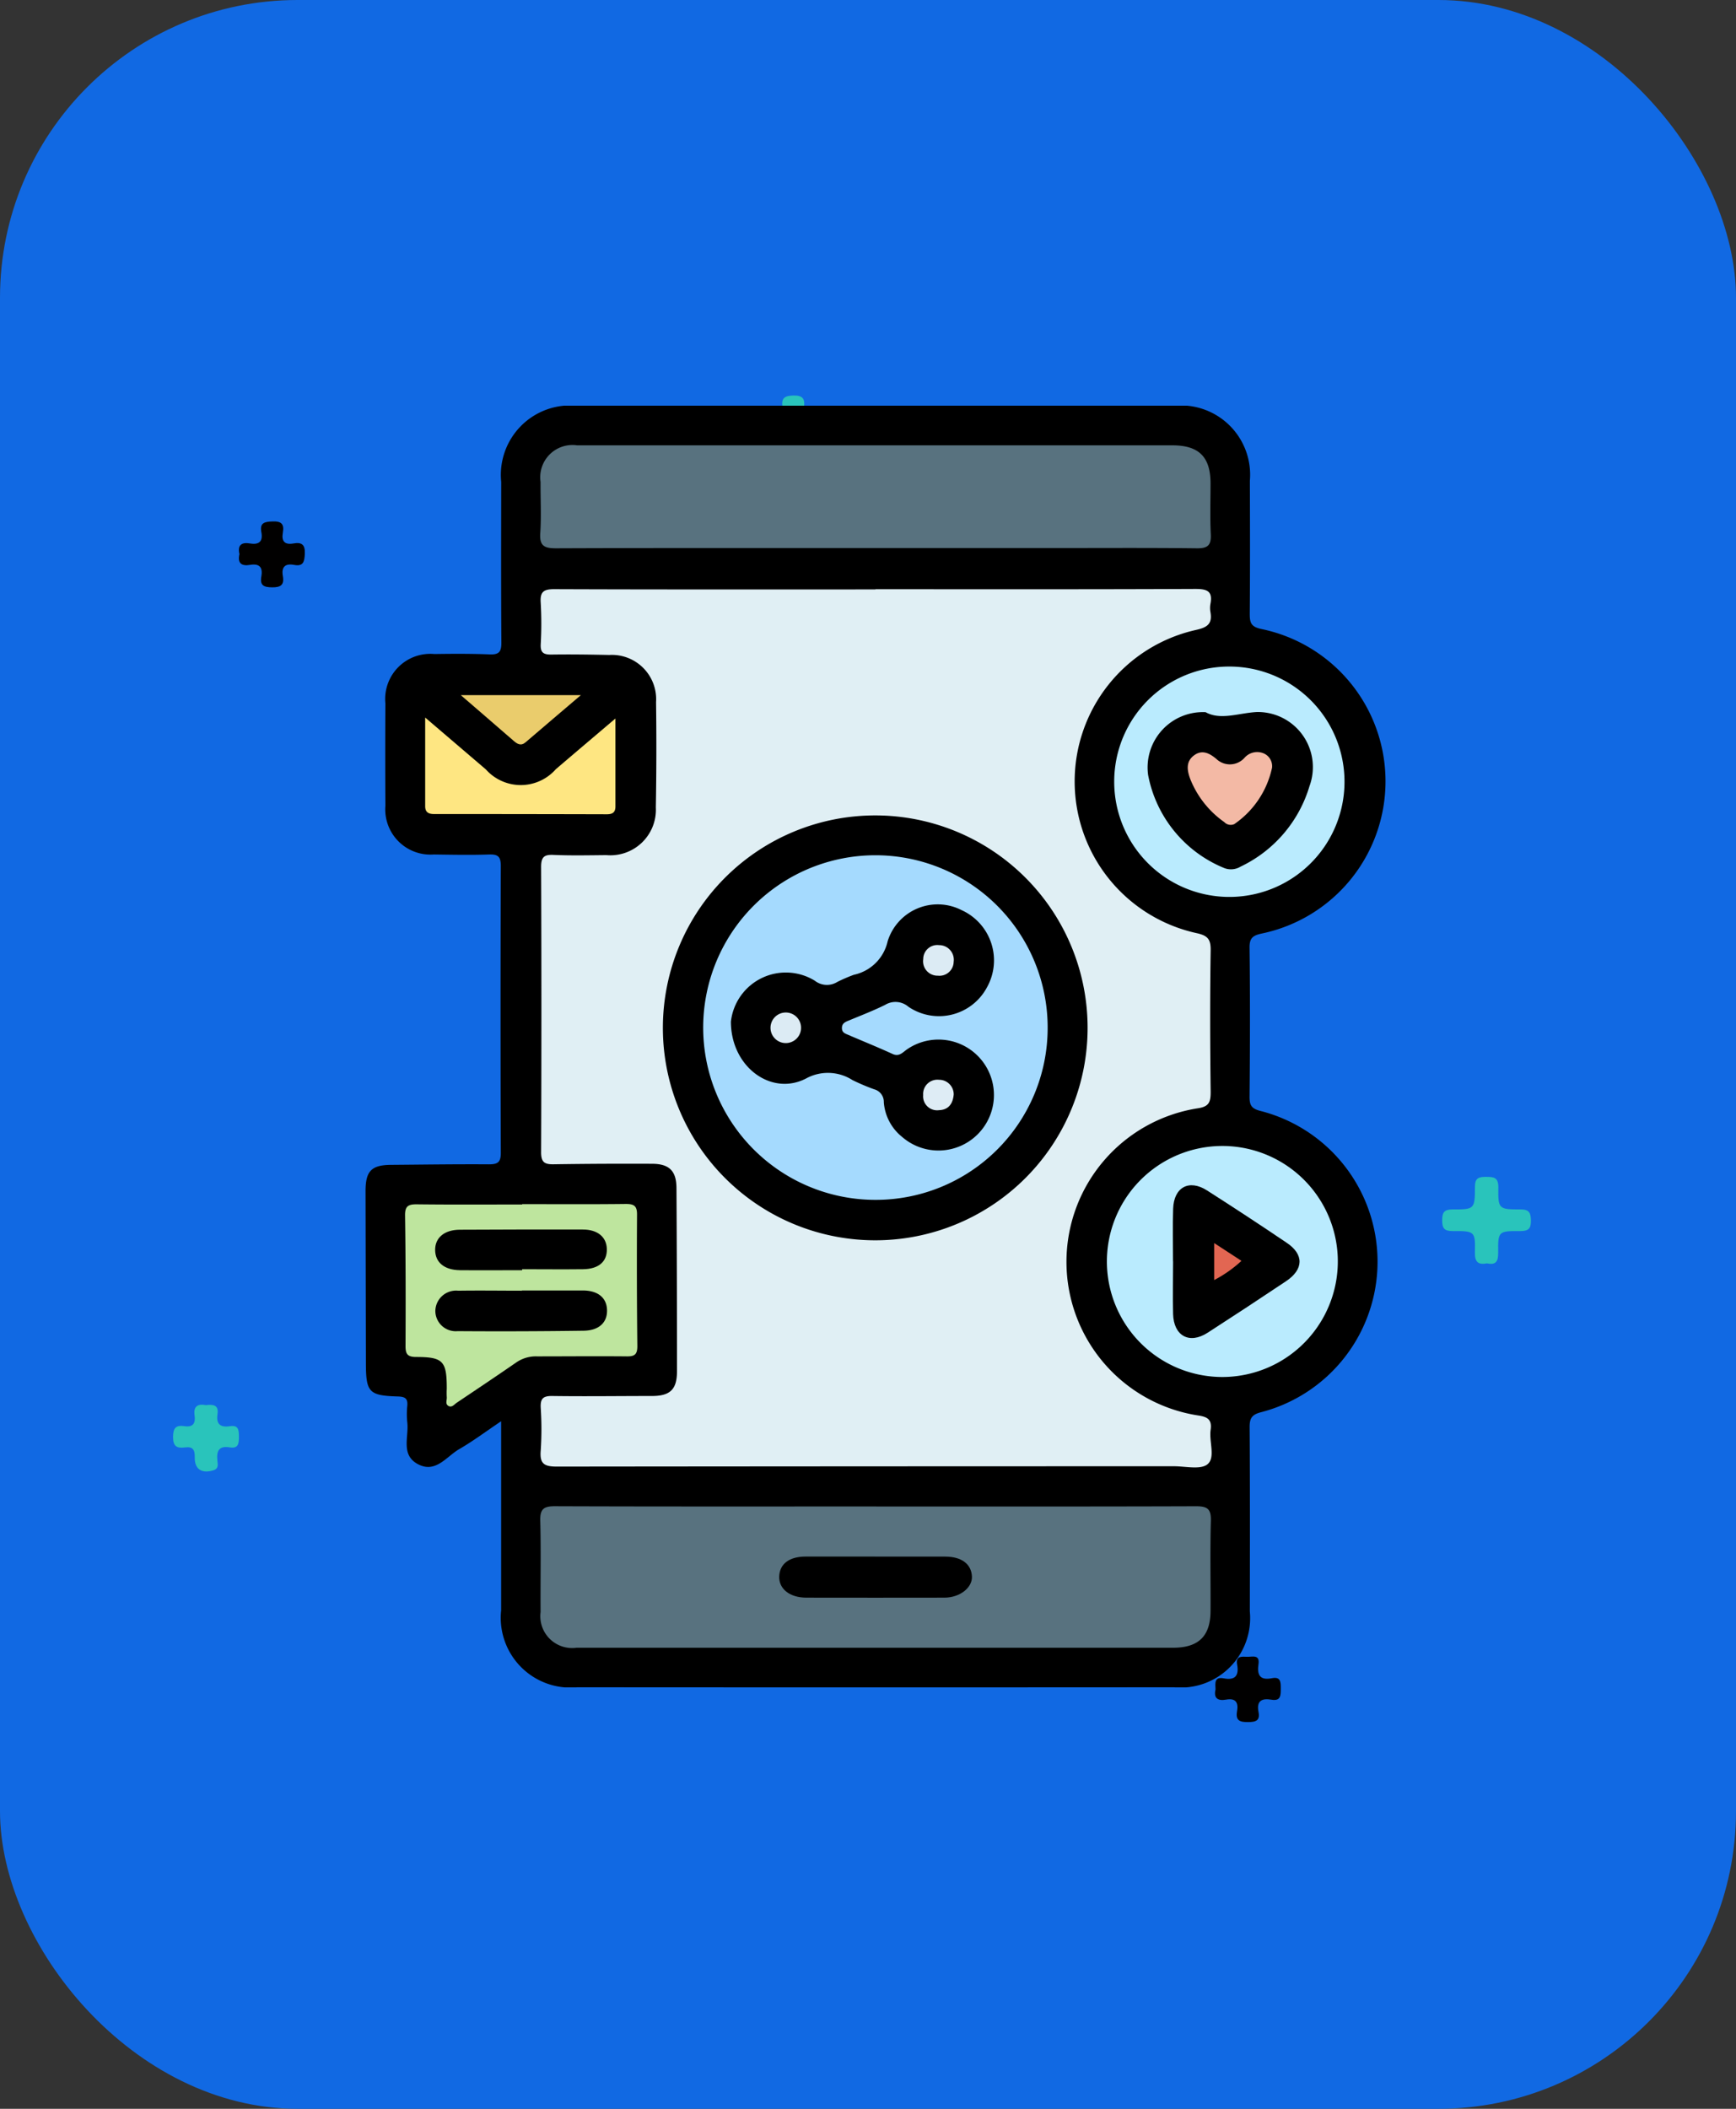 <svg xmlns="http://www.w3.org/2000/svg" xmlns:xlink="http://www.w3.org/1999/xlink" width="70" height="85" viewBox="0 0 70 85">
  <rect x="0" y="0" width="70" height="85" fill="#333333" stroke="none"/>
  <defs>
    <clipPath id="clip-path">
      <rect id="Rectángulo_37895" data-name="Rectángulo 37895" width="41.13" height="51.662" fill="none"/>
    </clipPath>
  </defs>
  <g id="Grupo_164012" data-name="Grupo 164012" transform="translate(-503 -4089)">
    <g id="Grupo_163998" data-name="Grupo 163998">
      <rect id="Rectángulo_37872" data-name="Rectángulo 37872" width="70" height="85" rx="12" transform="translate(503 4089)" fill="#1169e3"/>
      <g id="Grupo_163971" data-name="Grupo 163971" transform="translate(509.977 4104.942)">
        <path id="Trazado_127053" data-name="Trazado 127053" d="M15.13,123.127c.367.082.452-.091.448-.433-.009-.858.005-.873.893-.868.33,0,.433-.1.427-.427-.006-.3-.062-.446-.413-.445-.891,0-.913-.015-.9-.9,0-.4-.193-.41-.491-.413s-.453.047-.453.4c0,.9-.018.916-.9.913-.34,0-.421.121-.421.437s.08.437.42.435c.9-.005.918.012.9.861-.009.394.136.509.494.44" transform="translate(37.855 -88.147)" fill="#29c4bb"/>
        <path id="Trazado_127054" data-name="Trazado 127054" d="M213.319,151.157c-.328-.063-.51.046-.456.417.045.311-.062.484-.406.431s-.46.071-.463.433c0,.38.152.467.476.424s.407.093.4.4c-.01.482.288.667.754.521.221-.069.173-.246.159-.385-.039-.381.048-.614.5-.538.348.059.369-.159.368-.426s-.011-.483-.364-.428c-.38.059-.56-.08-.5-.482.06-.384-.186-.4-.47-.367" transform="translate(-211.994 -110.462)" fill="#29c4bb"/>
        <path id="Trazado_127055" data-name="Trazado 127055" d="M207.475,68.953c-.085.366.083.491.426.433.372-.063.523.09.458.459s.091.443.437.446.492-.1.43-.45c-.066-.37.088-.523.456-.454s.414-.128.429-.448c.017-.376-.129-.475-.457-.417-.356.062-.489-.085-.429-.433s-.05-.468-.42-.454c-.327.012-.516.058-.446.433s-.093.516-.458.454c-.343-.058-.51.065-.425.431" transform="translate(-204.797 -62.559)" fill="#010000"/>
        <path id="Trazado_127056" data-name="Trazado 127056" d="M51.8,186.323c-.08.342.088.467.43.405.4-.072.5.136.438.474-.064.376.118.434.448.432s.485-.073.418-.413c-.087-.446.136-.556.521-.49s.376-.182.377-.452-.006-.484-.362-.413c-.479.095-.6-.135-.537-.564.062-.411-.251-.292-.46-.3s-.468-.042-.4.314c.08.44-.075.644-.541.555-.389-.075-.341.2-.33.457" transform="translate(-9.765 -134.163)" fill="#010000"/>
        <path id="Trazado_127057" data-name="Trazado 127057" d="M124.4,17.116c.092-.39-.124-.466-.443-.418s-.462-.088-.411-.414-.046-.475-.422-.467c-.345.007-.5.1-.443.451s-.106.481-.447.43c-.316-.047-.474.028-.475.414s.147.5.491.446c.364-.058.487.108.431.447-.063.381.141.425.461.431.342.007.454-.122.4-.436-.055-.344.072-.5.432-.442s.5-.086.422-.442" transform="translate(-98.106 -15.817)" fill="#29c4bb"/>
      </g>
    </g>
    <g id="Grupo_163972" data-name="Grupo 163972" transform="translate(517.74 4105.352)">
      <g id="Grupo_158056" data-name="Grupo 158056" clip-path="url(#clip-path)">
        <path id="Trazado_131870" data-name="Trazado 131870" d="M5.469,40.933c-.625.42-1.14.807-1.695,1.127-.517.3-.948.989-1.67.6-.694-.376-.352-1.1-.421-1.678a3.242,3.242,0,0,1,0-.669c.027-.3-.094-.369-.382-.377C.133,39.9.016,39.767.014,38.585Q.007,35.122,0,31.66C0,30.841.239,30.6,1.062,30.6c1.3-.01,2.606-.03,3.909-.021.35,0,.485-.075.483-.461q-.021-5.78,0-11.56c0-.368-.1-.481-.47-.468-.744.026-1.489.01-2.233,0A1.822,1.822,0,0,1,.8,16.13Q.789,14.064.8,12A1.819,1.819,0,0,1,2.775,10.01c.744-.011,1.49-.015,2.233.015.372.015.471-.106.469-.472-.016-2.159-.01-4.318-.007-6.477A2.8,2.8,0,0,1,8.5,0Q20.567-.005,32.63,0a2.794,2.794,0,0,1,3.028,3.024c.005,1.787.01,3.574-.005,5.36,0,.361.045.528.47.618a6.267,6.267,0,0,1,0,12.277c-.334.075-.482.172-.478.559.024,2.01.019,4.021,0,6.031,0,.339.09.467.436.557A6.269,6.269,0,0,1,36.1,40.573c-.358.094-.454.239-.452.6.017,2.475.012,4.951.008,7.427a2.8,2.8,0,0,1-3.052,3.058q-12.034.008-24.069,0a2.813,2.813,0,0,1-3.068-3.1q0-3.49,0-6.979v-.648" transform="translate(0 0)"/>
        <path id="Trazado_131871" data-name="Trazado 131871" d="M39.765,27.527c4.3,0,8.6.008,12.9-.011.471,0,.708.083.609.6a.943.943,0,0,0,0,.334c.08.457-.107.61-.565.714a6.259,6.259,0,0,0,.038,12.232c.43.1.543.256.536.69-.029,1.9-.024,3.8,0,5.7,0,.418-.061.6-.542.667a6.265,6.265,0,0,0,.021,12.375c.364.054.584.142.52.58-.07.471.2,1.109-.12,1.384-.275.235-.888.086-1.351.086q-12.452,0-24.9.013c-.506,0-.686-.119-.642-.641a13.143,13.143,0,0,0,0-1.73c-.017-.36.086-.479.461-.474,1.34.019,2.68,0,4.02,0,.742,0,1.014-.266,1.014-1q0-3.685-.021-7.37c0-.7-.286-.987-.983-.99-1.321-.006-2.643,0-3.964.02-.375.007-.513-.082-.511-.489q.023-5.751,0-11.5c0-.408.134-.5.511-.48.706.03,1.414.014,2.121.008a1.836,1.836,0,0,0,1.994-1.925q.037-2.121.009-4.243a1.786,1.786,0,0,0-1.89-1.9c-.781-.017-1.563-.028-2.345-.016-.31,0-.43-.084-.416-.41a14.757,14.757,0,0,0,0-1.674c-.031-.441.109-.554.549-.552,4.318.017,8.636.01,12.954.01" transform="translate(-19.206 -20.129)" fill="#e0eff4"/>
        <path id="Trazado_131872" data-name="Trazado 131872" d="M39.791,165.26c4.3,0,8.594.006,12.891-.009.452,0,.614.1.6.583-.033,1.208-.007,2.418-.013,3.627,0,1.023-.479,1.493-1.513,1.493q-12.026,0-24.052,0a1.283,1.283,0,0,1-1.449-1.44c-.01-1.228.02-2.456-.013-3.683-.013-.48.152-.583.6-.581,4.316.016,8.631.009,12.947.009" transform="translate(-19.197 -120.89)" fill="#58727f"/>
        <path id="Trazado_131873" data-name="Trazado 131873" d="M39.76,10.089c-4.3,0-8.6-.007-12.893.01-.475,0-.668-.1-.634-.611.046-.685.006-1.376.012-2.064a1.3,1.3,0,0,1,1.47-1.476q12,0,24,0c1.073,0,1.539.462,1.545,1.518,0,.689-.024,1.378.01,2.065.022.441-.117.573-.562.568-1.972-.023-3.944-.01-5.916-.01H39.76" transform="translate(-19.188 -4.35)" fill="#58727f"/>
        <path id="Trazado_131874" data-name="Trazado 131874" d="M115.953,120.486a4.656,4.656,0,1,1,4.612-4.844,4.661,4.661,0,0,1-4.612,4.844" transform="translate(-81.364 -81.335)" fill="#baebfe"/>
        <path id="Trazado_131875" data-name="Trazado 131875" d="M10.64,119.864c1.4,0,2.791.01,4.186-.007.334,0,.453.083.45.433q-.017,2.651.012,5.3c0,.321-.1.414-.415.411-1.209-.012-2.419,0-3.628,0a1.39,1.39,0,0,0-.837.243c-.795.55-1.6,1.087-2.4,1.624-.1.067-.2.211-.339.129s-.052-.237-.065-.359a3.092,3.092,0,0,1,0-.335c0-1.111-.144-1.276-1.232-1.278-.36,0-.433-.124-.431-.451.008-1.749.007-3.5-.019-5.247-.006-.386.131-.459.481-.455,1.414.017,2.828.007,4.242.007v-.016" transform="translate(-4.329 -87.681)" fill="#bee59e"/>
        <path id="Trazado_131876" data-name="Trazado 131876" d="M117.112,39.169a4.643,4.643,0,1,1-4.657,4.621,4.635,4.635,0,0,1,4.657-4.621" transform="translate(-82.267 -28.654)" fill="#baebfe"/>
        <path id="Trazado_131877" data-name="Trazado 131877" d="M8.952,46.822,11.4,48.914a1.885,1.885,0,0,0,2.825-.012c.77-.658,1.543-1.312,2.4-2.04,0,1.258,0,2.4,0,3.545,0,.249-.129.315-.349.315q-3.483-.009-6.965-.009c-.227,0-.358-.077-.358-.314,0-1.145,0-2.291,0-3.577" transform="translate(-6.549 -34.253)" fill="#fee682"/>
        <path id="Trazado_131878" data-name="Trazado 131878" d="M14.32,43.459h4.839c-.8.684-1.517,1.288-2.228,1.9-.188.161-.333.075-.486-.059-.671-.584-1.345-1.164-2.125-1.837" transform="translate(-10.476 -31.793)" fill="#eacc6c"/>
        <path id="Trazado_131879" data-name="Trazado 131879" d="M53.234,61.519a8.563,8.563,0,1,1-8.575,8.529,8.565,8.565,0,0,1,8.575-8.529" transform="translate(-32.67 -45.004)"/>
        <path id="Trazado_131880" data-name="Trazado 131880" d="M65.984,172.8c.947,0,1.893,0,2.84,0,.665,0,1.057.3,1.081.8.021.453-.488.853-1.108.854q-2.784.005-5.569,0c-.672,0-1.112-.355-1.094-.856s.4-.8,1.066-.8c.928,0,1.856,0,2.784,0" transform="translate(-45.454 -126.409)"/>
        <path id="Trazado_131881" data-name="Trazado 131881" d="M121.269,120.117c0-.707-.019-1.414.005-2.12.03-.867.642-1.2,1.366-.737q1.62,1.034,3.214,2.111c.7.468.686,1.07-.023,1.545q-1.575,1.054-3.168,2.081c-.736.474-1.368.128-1.391-.76-.018-.706,0-1.413,0-2.12" transform="translate(-88.71 -85.629)"/>
        <path id="Trazado_131882" data-name="Trazado 131882" d="M13.973,132.849c.818,0,1.637,0,2.456,0,.6,0,.952.284.976.763.026.513-.308.85-.943.859q-2.539.035-5.079.017a.823.823,0,0,1-.9-.8.835.835,0,0,1,.922-.83c.856-.013,1.712,0,2.567,0v-.009" transform="translate(-7.669 -97.185)"/>
        <path id="Trazado_131883" data-name="Trazado 131883" d="M13.973,125.33c-.837,0-1.674.008-2.511,0-.633-.008-.995-.316-1-.813s.373-.814.99-.818q2.483-.013,4.966-.008c.594,0,.95.3.967.773.019.516-.322.819-.962.827-.818.01-1.636,0-2.454,0v.039" transform="translate(-7.656 -90.484)"/>
        <path id="Trazado_131884" data-name="Trazado 131884" d="M119.784,45.994c.607.339,1.334.033,2.072-.005a2.22,2.22,0,0,1,2.121,2.981,5.255,5.255,0,0,1-2.778,3.249.749.749,0,0,1-.7.043,5.072,5.072,0,0,1-3.031-3.735,2.23,2.23,0,0,1,2.311-2.532" transform="translate(-85.913 -33.641)"/>
        <path id="Trazado_131885" data-name="Trazado 131885" d="M57.672,81.4a6.945,6.945,0,1,1,6.958-6.883A6.931,6.931,0,0,1,57.672,81.4" transform="translate(-37.126 -49.389)" fill="#a5dafe"/>
        <path id="Trazado_131886" data-name="Trazado 131886" d="M127.472,125.735l1.1.717a5.1,5.1,0,0,1-1.1.774Z" transform="translate(-93.253 -91.982)" fill="#e26652"/>
        <path id="Trazado_131887" data-name="Trazado 131887" d="M126.883,52.666a3.685,3.685,0,0,1-1.519,2.248.355.355,0,0,1-.4-.082,3.867,3.867,0,0,1-1.367-1.722c-.13-.34-.2-.71.145-.967.324-.241.617-.095.9.141a.79.79,0,0,0,1.151-.06.679.679,0,0,1,.771-.157.56.56,0,0,1,.321.6" transform="translate(-90.337 -38.047)" fill="#f3b9a5"/>
        <path id="Trazado_131888" data-name="Trazado 131888" d="M54.883,79.641A2.23,2.23,0,0,1,58.264,78a.792.792,0,0,0,.912.048,6.471,6.471,0,0,1,.664-.286,1.775,1.775,0,0,0,1.362-1.35,2.114,2.114,0,0,1,2.986-1.254,2.223,2.223,0,0,1,1.019,3.11,2.192,2.192,0,0,1-3.168.782.8.8,0,0,0-.939-.075c-.482.238-.986.432-1.483.638-.146.06-.265.12-.258.31.006.172.136.21.25.259.6.259,1.2.5,1.79.771.275.126.412-.07.589-.188a2.236,2.236,0,1,1-.205,3.53,1.977,1.977,0,0,1-.735-1.393.525.525,0,0,0-.394-.526,8.629,8.629,0,0,1-.871-.37,1.832,1.832,0,0,0-1.878-.06c-1.394.714-3.024-.469-3.023-2.3" transform="translate(-40.15 -54.823)"/>
        <path id="Trazado_131889" data-name="Trazado 131889" d="M84.993,81.671a.572.572,0,0,1-.636.553.581.581,0,0,1-.591-.667.566.566,0,0,1,.636-.564.589.589,0,0,1,.59.678" transform="translate(-61.279 -59.249)" fill="#dcebf4"/>
        <path id="Trazado_131890" data-name="Trazado 131890" d="M85,101.8c-.033.39-.221.623-.592.636a.564.564,0,0,1-.64-.61.576.576,0,0,1,.641-.615A.588.588,0,0,1,85,101.8" transform="translate(-61.284 -74.04)" fill="#deecf5"/>
        <path id="Trazado_131891" data-name="Trazado 131891" d="M61.449,91.116a.616.616,0,1,1,.056,1.231.616.616,0,0,1-.056-1.231" transform="translate(-44.532 -66.656)" fill="#dcebf4"/>
      </g>
    </g>
  </g>
</svg>
